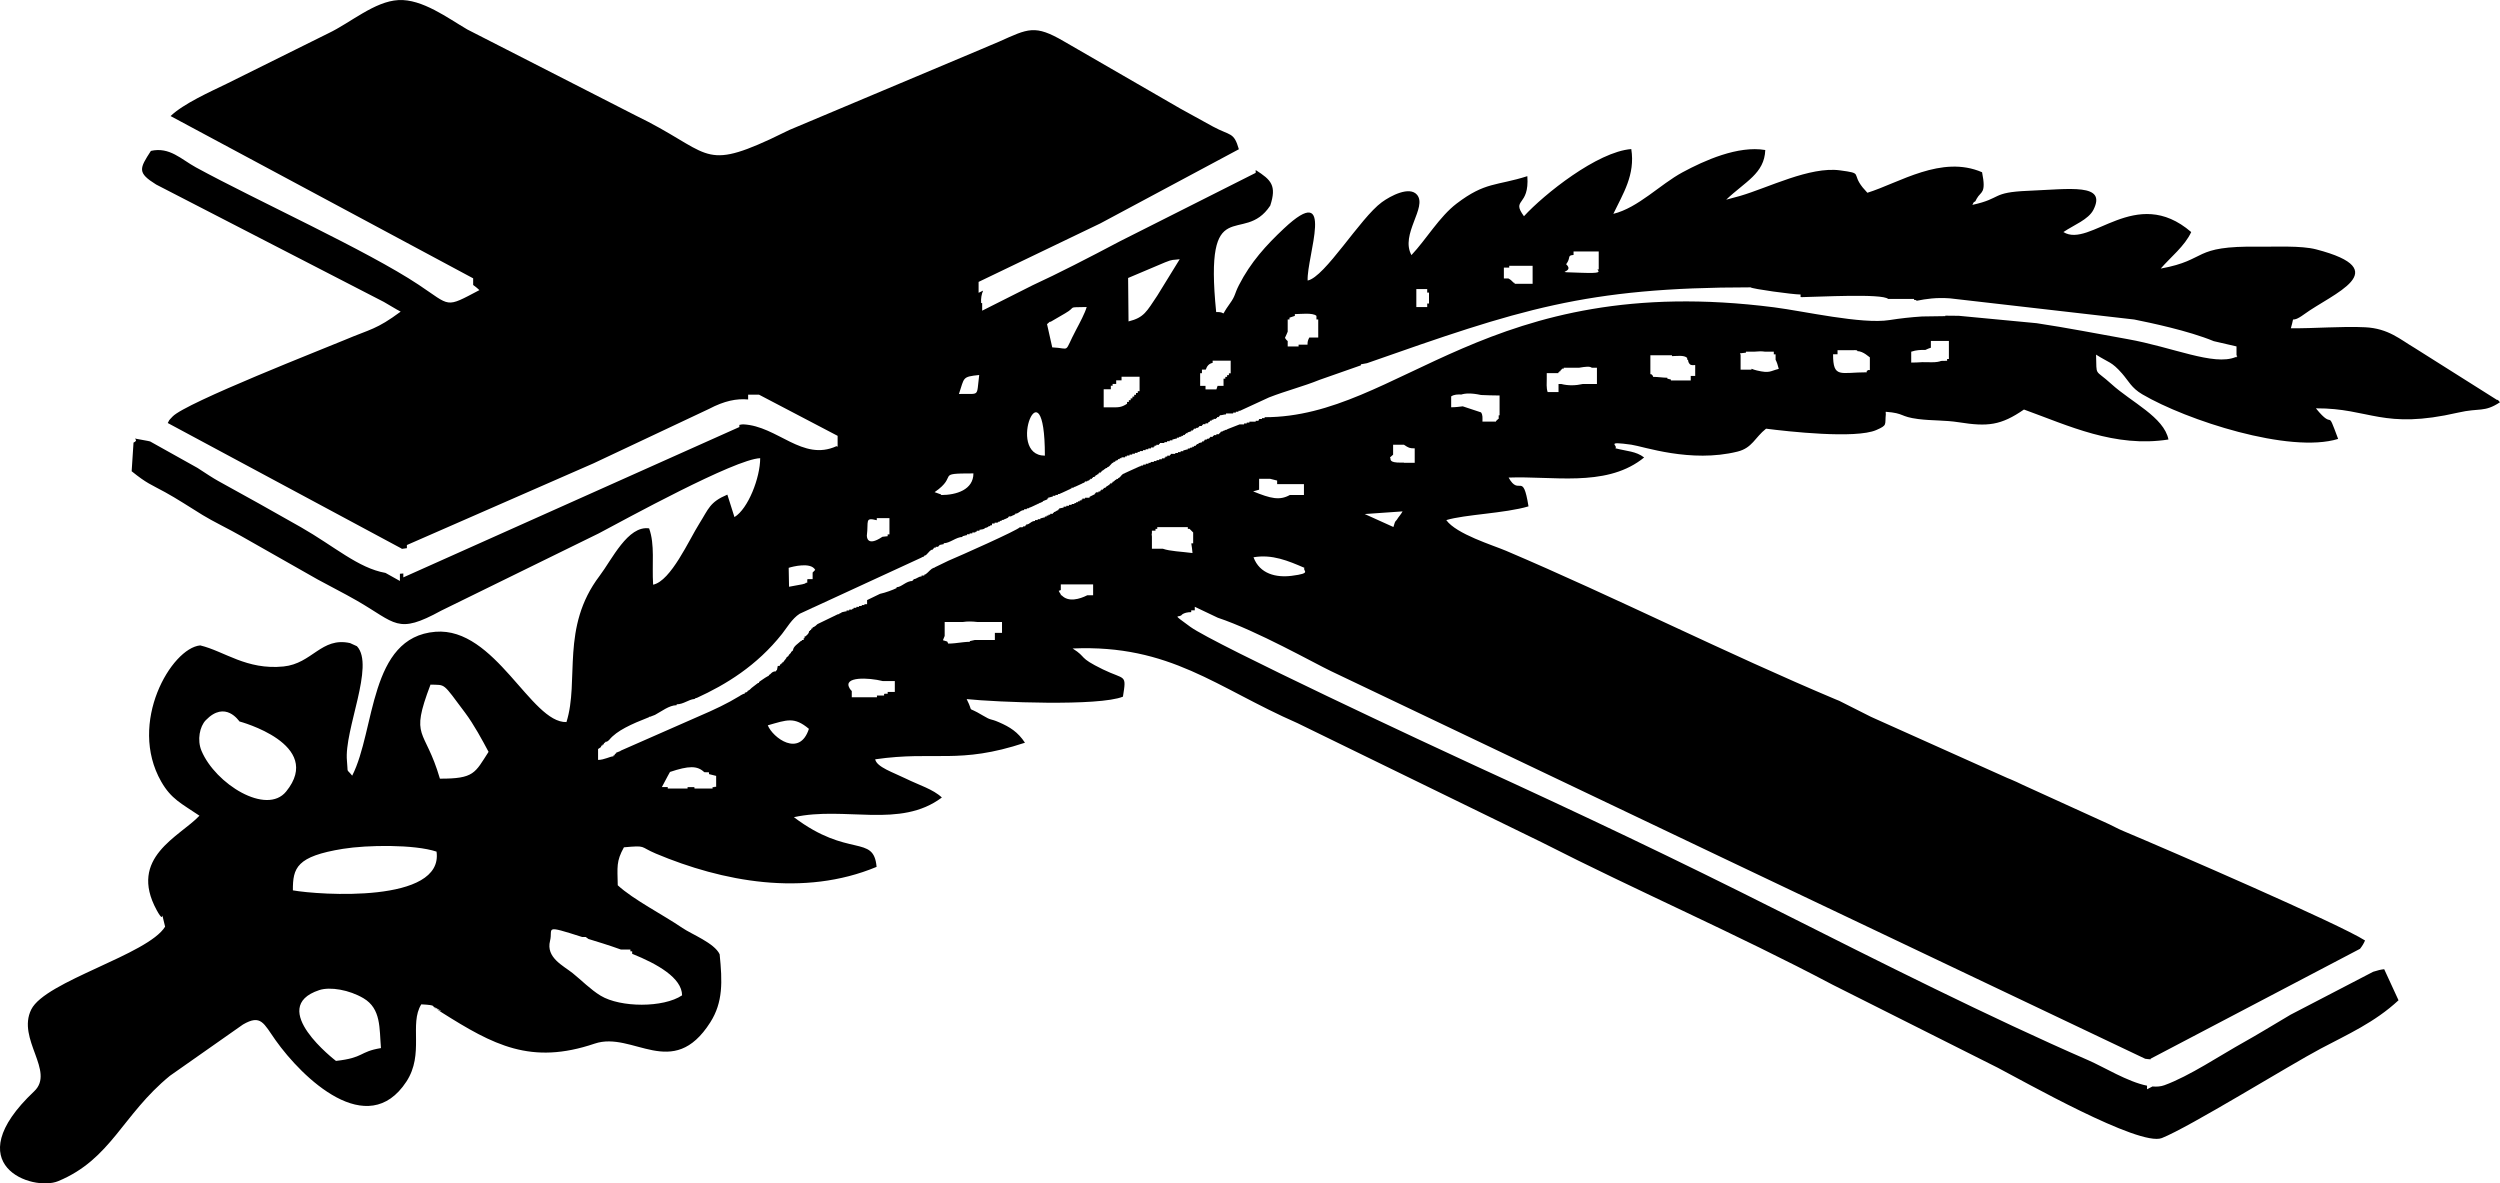 <?xml version="1.0" encoding="UTF-8"?>
<!DOCTYPE svg PUBLIC "-//W3C//DTD SVG 1.1//EN" "http://www.w3.org/Graphics/SVG/1.1/DTD/svg11.dtd">
<!-- Creator: CorelDRAW 2018 (64-Bit) -->
<svg xmlns="http://www.w3.org/2000/svg" xml:space="preserve" width="118.841mm" height="56.254mm" version="1.1" style="shape-rendering:geometricPrecision; text-rendering:geometricPrecision; image-rendering:optimizeQuality; fill-rule:evenodd; clip-rule:evenodd"
viewBox="0 0 6512.69 3082.79"
 xmlns:xlink="http://www.w3.org/1999/xlink">
 <defs>
  <style type="text/css">
   <![CDATA[
    .fil0 {fill:black}
   ]]>
  </style>
 </defs>
 <g id="Layer_x0020_1">
  <path class="fil0" d="M992.44 2730.32c-4.41,-51.53 0.82,-102.47 -45.61,-129.88 -36.96,-21.81 -86.74,-30.52 -115.13,-21.16 -138.4,45.67 43.52,184.45 43.54,184.46 74.39,-8.38 59.3,-23.83 117.19,-33.42zm572.57 -783.72l-6.99 4.66 0 28.35c16.08,0 31.53,-9.33 39.98,-9.33l0 -2.34 2.33 0 2.32 -4.66 2.33 0 0 -2.32 11.63 -4.66 0 -0.61 202.74 -89.15c42.07,-17.99 75.8,-34.06 105.88,-52.47l0.88 0 0 -0.54 4.16 -2.59c3.38,-1.33 5.73,-3.85 9.79,-3.85l0 -2.34 6.98 -2.32 0 -2.34c4.6,-1.53 8.02,-4.81 11.11,-8.19 4.52,-3.36 9,-6.82 13.46,-10.4l1.02 -0.06 0 -0.76 1.91 -1.56 2.75 0 0 -2.26 2.42 -2.03c6.17,-4.61 20.99,-14.36 23.18,-14.36l0 -2.34c5.26,0 6.12,-9.33 18.62,-9.33l0 -2.32 2.32 0 2.32 -11.66 4.65 0 2.32 -4.66 2.34 0 0 -2.32 2.32 0 0 -2.34 2.32 0c2.25,-4.54 9.31,-10.42 9.31,-13.99l2.32 0 0 -2.32 2.32 0c0,-5.37 6.99,-5.88 6.99,-11.66l2.32 0 0 -2.32 2.33 0c0,-11.35 14.22,-18.88 20.95,-25.65l2.32 0 0 -2.32 4.66 0 0 -4.66 2.32 0 0 -4.66 2.32 0c4.79,-4.82 9.31,-7.06 9.31,-13.99l2.33 0 0 -2.34 2.32 0 2.32 -4.66 2.32 0 0 -2.33c5.47,-1.82 9.16,-5.14 12.81,-8.8l44.44 -21.51 0.92 0 0 -0.45 7.37 -3.56c1.32,-0.37 2.7,-0.65 4.27,-0.65l0 -1.42 1.87 -0.9 2.79 0 0 -1.35 2.35 -1.15c4.02,-0.51 6.8,-2.16 11.61,-2.16l0 -2.34 6.97 0 0 -2.32 6.99 0 2.33 -2.34 2.32 0 0 -2.32 6.99 0 0 -2.34 6.99 0 0 -2.32 6.97 0 0 -2.34 6.99 0 0 -2.32 6.98 0 0 -10.71 33.64 -16.29c14.22,-3 33.85,-10.33 43.16,-14.97l0 -2.33c12.94,0 24.62,-16.31 41.88,-16.31l0 -2.34 2.32 0 0 -2.32c8.26,0 11.79,-7 20.95,-7l0 -2.33 6.99 0 0 -2.33c5.43,0 12.28,-10.08 19.7,-15.42l6.24 -3.02c0.65,-0.14 1.32,-0.21 1.98,-0.21l0 -0.75 34.99 -16.93c29.38,-12.33 180.18,-79.34 186.08,-87.22l6.99 0 2.32 -2.34 4.65 0 0 -2.32 2.34 0 0 -2.34c9.74,0 12.4,-9.32 23.27,-9.32l0 -2.32 6.98 0 0 -2.34 6.99 0 0 -2.32c4.11,0 7.09,-2.34 11.63,-2.34l0 -2.32 4.65 0 0 -2.34 4.66 0 0 -2.32 4.65 0 0 -2.34 6.97 0 0 -2.32 2.34 0 0 -2.34c5.47,0 6.93,-4.66 11.63,-4.66l0 -2.32 2.32 0 0 -2.33 11.63 -2.33 0 -2.33 6.98 0 0 -2.32 6.99 0 0 -2.34 6.99 0 0 -2.32 6.97 0 0 -2.34 4.66 0 0 -2.32 4.65 0 0 -2.34 4.65 0 0 -2.32 4.66 0 0 -2.34 2.32 0 0 -2.32 6.97 0 0 -2.34 11.63 0 0 -2.32 13.97 -7 0 -2.32 2.33 0 0 -2.34 6.97 0 0 -2.32 4.66 0 0 -2.34 2.32 0 0 -2.32 4.65 0 0 -2.34 2.32 0 0 -2.32 4.66 0 0 -2.34 2.32 0 0 -2.32 2.33 0 2.32 -2.34 2.33 0 0 -2.32 2.33 0 0 -2.33 4.65 0 0 -2.33 2.32 0 0 -2.33 2.34 0 4.65 -4.66 2.32 0 0 -2.32 4.66 0 0 -2.34c5.02,0 7.86,-7.6 12.56,-10.52l1.83 -0.85c0.61,-0.19 1.22,-0.28 1.9,-0.28l0 -0.61 3.75 -1.73 0.89 0 0 -0.41 9.88 -4.53 14.79 -6.71 0.94 0 0 -0.42 4.22 -1.91 0.44 0 0 -0.2 4.73 -2.13 2.24 0 0 -1.01 2.98 -1.33 4.01 0 0 -1.8 1.16 -0.52 5.83 0 0 -2.34 6.97 0 0 -2.32 4.66 0 2.32 -2.34 6.98 0 0 -2.32 6.99 0 0 -2.34 6.97 0 0 -2.32 6.99 0 0 -2.34 6.99 0 0 -2.32 2.32 0 0 -2.33 4.65 0 0 -2.33 6.99 0 0 -2.33 2.32 0 0 -2.32 11.63 0 0 -2.34 6.99 0 0 -2.32 6.97 0 0 -2.34 6.99 0 0 -2.32c4.11,0 7.09,-2.34 11.64,-2.34l0 -2.32 4.65 0 2.32 -2.34 4.66 0 0 -2.32 4.65 0 0 -2.34 4.65 0 0 -2.32 2.33 0 0 -2.34 4.65 0 0 -2.32 9.31 -2.33 0 -2.33 4.65 0 0 -2.33 2.32 0 0 -2.32 4.66 0 2.32 -2.34 4.65 0 0 -2.32 2.34 0 0 -2.34 6.98 0 0 -2.32 2.32 0 0 -2.34 6.99 0 0 -2.32 6.97 0 0 -2.34 2.34 0 1.9 -3.8 2.16 -0.87 2.92 0 0 -1.16 2.9 -1.16 1.76 0 0 -0.71 4.1 -1.63 2.88 0 0 -1.15c10.89,-4.32 21.82,-8.61 32.74,-12.84l11.48 0 0 -2.32 6.97 0 0 -2.34 6.99 0 0 -2.32 16.29 0 0 -2.34 6.99 0 2.32 -4.66 6.99 0 0 -2.32 6.97 0 0 -2.34c351.8,0 579.06,-382.03 1327.43,-286.26 76.95,9.85 228.41,44.61 300.35,33.19 28.38,-4.5 56.68,-7.55 84.9,-9.37 17.76,-0.17 37.87,-0.48 60.57,-0.9l0 -1.19c11.77,-0.07 23.5,0.07 35.24,0.35l202.68 19.24c79.41,11.92 158.2,27.48 236.39,41.39 118.4,21.04 224.73,70.45 281.94,46.95l2.38 0.51 0 -1.53 2.08 -0.99c-0.62,-0.96 -1.33,-1.92 -2.08,-2.88l0 -22.95 -59.23 -13.69c-66.67,-27.47 -165.76,-48 -207.27,-56.41l-480.26 -55.15c-35.93,-2.51 -61.5,1.39 -86.27,6.29 -1.86,-1.8 -3.06,-2.38 -7.06,-2.38l0 -2.34 -67.49 0c-14.65,-14.65 -183.04,-5.2 -224.98,-4.69l-3.07 -0.41 0 -6.45c-20.36,0 -126.22,-14.56 -130.31,-18.65 -431.76,0 -601.61,57.93 -999.24,197.6l-15.79 2.9 0 2.64 -107.76 37.83c-41.82,17.02 -87.05,28.39 -131.7,45.79l-75.65 34.88 -3.71 0 0 1.71 -1.34 0.61 -5.65 0 0 2.33 -6.98 0 0 2.33 -18.62 0 0 2.33c-6,0 -9.81,2.32 -16.29,2.32l0 2.34 -2.32 0 0 2.32 -4.66 0 0 2.34 -2.32 0 0 2.32 -6.97 0 0 2.34 -4.66 0 0 2.32 -4.65 0 0 2.34 -4.66 2.32 0 2.34 -6.98 0 0 2.32 -6.99 0 0 2.33 -2.32 0 0 2.33 -6.97 0 0 2.33 -2.34 0 0 2.32 -4.65 0 -2.32 2.34 -4.66 0 0 2.32 -2.32 0 0 2.34 -4.65 0 0 2.32c-3.73,0 -4.94,2.34 -9.31,2.34l0 2.32 -4.65 0 0 2.34 -2.34 0 0 2.32 -4.65 0 0 2.34 -4.65 0 0 2.32 -4.66 0 -2.32 2.33 -4.65 0 0 2.33c-4.55,0 -7.52,2.33 -11.63,2.33l0 2.32 -6.99 0 0 2.34 -6.97 0 0 2.32 -6.99 0 0 2.34 -11.64 0 0 2.32 -2.32 0 0 2.34 -6.99 0 0 2.32 -4.65 0 0 2.34 -2.32 0 0 2.32 -6.99 0 0 2.34 -6.99 0 0 2.32 -6.98 0 0 2.34 -6.99 0 0 2.32 -6.97 0 -2.32 2.33 -4.66 0 0 2.33 -6.98 0 0 2.33 -6.99 0 0 2.32 -6.99 0 0 2.34 -6.97 0 0 2.32 -4.66 0 0 2.34 -9.29 0 0 2.32 -4.66 0 0 2.34 -4.65 0 0 2.32 -6.99 2.34 0 2.32 -4.65 0 0 2.34c-6.19,0 -9.04,11.65 -16.28,11.65l0 2.34 -4.66 0 0 2.32c-4.44,0 -4.64,4.66 -9.31,4.66l0 2.34 -2.33 0 0 2.32 -4.65 0 0 2.34 -2.32 0 0 2.32 -2.34 0 -2.32 2.34 -2.32 0 0 2.32 -2.32 0 0 2.34 -4.66 0 0 2.32 -2.32 0 0 2.33 -4.65 0 0 2.33 -2.33 0 0 1.36 -2.11 0.98 -2.55 0 0 1.18 -2.5 1.15 -4.48 0 0 2.07 -0.59 0.27 -1.73 0 0 0.79 -3.32 1.53 -1.35 0 -0.39 0.81 -18.48 8.52 -2.07 0 0 0.95 -3.01 1.39 -3.97 0 0 1.82 -1.07 0.5 -1.25 0 0 0.58 -3.83 1.76 -0.84 0 0 0.38 -4.19 1.95 -0.45 0 0 0.21 -4.62 2.12 -0.03 0 0 0.02 -10.09 4.65 -1.55 0 0 0.71 -3.5 1.61 -3.49 0 0 1.62 -1.57 0.72 -5.41 0 0 2.32 -6.97 0 0 2.34c-4.89,0 -6.82,2.32 -11.63,2.32l0 2.34 -2.32 0 0 2.32 -11.64 4.66 0 1.19 -7.52 3.47 -1.79 0 0 0.82 -3.29 1.52 -1.36 0 0 0.62 -3.67 1.7 -0.99 0 0 0.45 -4.08 1.89 -0.56 0 0 0.26 -8.77 4.06c-0.91,0.21 -1.86,0.35 -2.87,0.35l0 0.96 -2.96 1.36 -4.03 0 0 1.86 -1.03 0.48 -5.94 0 0 2.32c-10.67,0 -13,9.33 -23.27,9.33l0 1.81 -1.13 0.53 -1.21 0 0 0.55 -3.84 1.77 -0.81 0 -0.68 0.68 -3.58 1.66 -5.05 0 -2.66 3.56 -7.44 3.43 -1.53 0 0 0.71 -3.55 1.63 -3.43 0 0 1.57 -1.62 0.75 -3.05 0 0 1.4 -2.03 0.94 -2.63 0 0 1.21 -2.42 1.12 -6.89 0 0 2.34 -6.97 0 0 4.06 -1.32 0.61 -3.34 0 0 1.55 -1.7 0.78 -2.95 0 0 1.36 -4.62 2.13 -4.69 1.18 0 0.99 -4.58 2.11 -9.38 1.56 0 2.33 -6.99 0 0 2.33 -2.32 0 -2.32 2.33 -6.99 0 0 2.33 -6.97 0 0 2.33 -6.99 0 0 2.32c-4.11,0 -7.09,2.34 -11.63,2.34l0 2.32c-16.31,0 -32.95,16.33 -48.87,16.33l0 2.32 -11.63 2.33 0 2.33 -2.32 0 0 2.33 -6.99 0 0 2.32 -4.65 0 0 2.34 -2.32 0 0 2.32c-9.68,0 -15.05,16.33 -23.27,16.33l0 1.66 -1.86 0.87c-2,0.39 -4,1.4 -5.95,2.73l-145.33 67 -0.45 0.02 0 0.2 -136.12 62.76 -1.18 0 0 0.54 -33.22 15.32c-19.7,12.43 -33.96,37.34 -45.79,52.31 -66.09,83.51 -146.86,132.49 -222.42,167.01 -1.1,0.19 -2.24,0.28 -3.43,0.28l0 1.26 -2.66 1.19c-15.38,1.36 -28.29,13.87 -46.2,13.87l0 2.33c-19.49,0 -39.98,16.55 -56.43,25.2l-12.43 4.81c-1.12,0.2 -2.22,0.31 -3.28,0.31l0 0.96c-46.44,18.18 -83.53,34.93 -103.07,58.47 -2.76,2.65 -5.17,5.85 -10.95,5.85l0 2.32 -2.32 0 -2.32 4.66 -2.34 0 0 2.33 -2.32 0 -2.32 4.66zm534.55 -428.52l3.43 0 0 -7.78 0.82 -1.55 13.14 0 0 -17.22c1.98,-2.13 4.2,-4.42 6.73,-6.92 -10.93,-21.12 -59.61,-8.51 -69.1,-5.36l0.95 49.28c35.93,-6.85 41.6,-6.72 44.04,-10.46zm199.17 -119.72l13.71 -1.52 0 -4.66 4.65 0 0 -42.33 -33 0 0 5.34c-32,-7.9 -21.06,2.12 -25.9,40.21 0.2,0.1 -1.55,31.42 40.55,2.96zm135.97 -116.27c6.93,2.39 12.43,4.42 16.94,6.04l0 1.47c40.08,0 84.19,-13.91 84.19,-56.33 -102.29,0 -36.74,4.66 -101.13,48.81zm287.3 -95.08c0,-254.33 -104.57,0 0,0zm171.78 -125.9c17.84,0 26.5,1.23 42.32,-9.33l0 -4.66 4.65 0 0 -4.66 4.65 0 0 -4.66 4.66 0 0 -4.66 4.65 0 0 -4.66 4.65 0 0 -4.66 4.66 0 0 -4.66 4.65 0 0 -37.67 -46.95 0 0 9.33 -13.96 0 0 9.33 -9.31 0 0 4.66 -4.66 0 0 9.33 -18.61 0 0 47 18.61 0zm237.37 -88.97l-4.65 0 0 33.01 13.96 0 0 9.32 28.35 0 3.1 -9.32 15.5 0 0 -18.65 4.66 0 0 -4.66 4.65 0 0 -4.66 4.66 0 0 -4.66 4.65 0 0 -33.01 -46.97 0 0 5.77c-9.51,1.94 -14.73,8.01 -17.94,17.55l-9.98 0 0 9.32zm223.41 -111.91l0 3.75c-1.64,3.92 -3.69,9.1 -7.12,16.1 0.33,0.12 2.36,4.9 7.12,8.41l0 14.07 28.34 0 0 -4.66 23.27 0c0,-8.12 0.85,-11.03 4.65,-18.65l23.27 0 0 -47 -4.65 0 0 -9.32c-9.03,-9.03 -42.52,-4.66 -56.28,-4.66l0 4.66 -13.96 4.66 0 4.66 -4.65 0 0 27.98zm363.45 -107.25l-28.35 0 0 47 28.35 0 0 -9.33 4.65 0 0 -28.35 -4.65 0 0 -9.32zm213.67 -55.96l-13.97 0 0 28.35 11.69 0c11.78,6.17 11.43,11.8 16.24,11.55l0 2.43 46.95 0 0 -47 -60.92 0 0 4.66zm209.86 -41.96l-42.31 0 0 9.12c-17.81,1.23 -5.85,6.46 -19.26,24.15 26.46,24.21 -47.24,19.26 40.83,22.29 49.88,1.72 45.85,-1.89 40.58,-8.58l3.43 0 0 -46.99 -23.27 0zm874.41 256.44c-13.14,-0.02 -23.5,0.14 -37.08,4.67l0 28.34c9.67,0 19.38,-0.45 29.08,-1.09 6.14,0.12 14.09,0.19 24.35,0.26 11.88,0.07 19.58,-1.4 24.59,-3.49 5.15,-0.2 10.31,-0.34 15.48,-0.34l0 -4.66 4.65 0 0 -47 -46.95 0 0 17.63c-4.2,1.26 -8.89,3.1 -14.12,5.67zm-2689.55 862.64l-27.07 0c-36.49,-9.14 -104.21,-12.29 -86.18,18.78 1.63,2.81 3.57,5.2 5.78,7.26l0 16.3 65.58 0 0 -4.66 18.63 0 0 -3.41c0.41,-0.34 0.76,-0.75 1.07,-1.24l8.24 0 0 -4.66 18.61 0 0 -28.35 -4.65 0zm283.9 -153.87l-64.64 0c-13.44,-1.52 -25.77,-1.78 -36.82,0l-47.89 0 0 36.41c-1.66,3.44 -3.17,7.16 -4.56,11.18 3.83,1.36 7.54,2.47 11.21,3.38l2.66 5.35c11.46,0 22.61,-1.56 33.35,-2.88l0.72 -0.07 0.16 -0.03c1.97,-0.18 3.97,-0.42 6,-0.69 5.44,-0.58 10.8,-0.99 16.05,-0.99l0 -1.82c4.05,-0.83 8.26,-1.78 12.65,-2.84l52.51 0 0 -18.65 18.61 0 0 -28.34zm237.37 -97.92l-84.19 0 0 14.8c-1.9,0.64 -3.73,1.3 -5.44,2.02 1.61,3.49 3.42,6.48 5.44,9.06l0 2.47 2.12 0c17.56,18.81 47.07,10.02 66.83,0l15.25 0 0 -28.34zm251.33 -144.55l-4.65 0 0 -4.66 -79.56 0 0 4.66 -4.65 0 0 4.66 -9.31 0 0 7.82 -0.74 0.06c0.09,2.75 0.36,5.31 0.74,7.72l0 31.39 28.31 0c19.68,6.81 47.52,7.29 77.41,11.26 -0.81,-9.17 -1.74,-16.95 -2.9,-23.53l0 -1.72 4.66 0 0 -28.35 -9.31 -9.32zm209.44 -130.57l-28.35 0 0 28.35 0.21 0.05c-6.69,1.8 -12.14,3.42 -15.79,4.45 46.18,18.84 68.96,24.18 95.51,9.49l36.85 0 0 -28.35 -69.82 0 0 -9.33 -18.62 -4.66zm349.06 -88.59l-28.34 0 0 25.85c-2.37,2.14 -5.06,4.52 -8.15,7.16 4.08,3.47 -6.92,14.29 30.87,13.49l5.21 -0.15 0 0.65 28.35 0 0 -37.67c-13.37,0 -15.66,-1.13 -27.94,-9.33zm149.55 -130.89c-9.44,-0.32 -18.68,-0.41 -26.63,4.89l0 28.34c10.67,0 20.38,-1.25 30.16,-2.47l47.64 15.76c4.82,7.1 3.66,14.02 3.66,24.01l35.32 0 0 -2.34 2.33 0 0 -2.32 2.32 0 0 -2.34 2.33 0 0 -9.32 2.32 0 0 -51.66c-16.13,0 -32.22,-0.67 -48.37,-1.29l-0.41 -0.09c-24.29,-5.27 -40.22,-4.5 -50.67,-1.18zm222.37 -41.74c0,11.73 -1.39,24.16 2.32,35.33l28.35 0 0 -20.97 7.26 0c18.4,4.72 37.48,4.14 55.88,0l36.92 0 0 -42.33 -13.26 0c-5.39,-4.06 -14.46,-3.22 -33.62,0l-39.64 0 0 2.32 -4.65 0 0 2.34 -2.32 0 -2.32 4.66 -2.34 0 0 2.33 -2.32 0 0 2.33 -30.25 0 0 13.99zm372.75 -37.3c-3.06,-3.07 -4.65,-7.23 -4.65,-11.66l-2.32 0 0 -4.66c-8.05,-8.05 -27.76,-4.66 -39.56,-4.66l0 -2.32 -56.28 0 0 49.32 2.32 0c2.36,2.35 4.66,3.6 4.66,7 12.23,0 26.77,2.32 37.23,2.32l0 2.34 9.31 2.32 0 2.34 51.62 0 0 -11.66 11.64 0 0 -28.35c-4.98,0 -10.39,1.25 -13.97,-2.32zm132.23 -24.53l0 38.89 28.34 0 0 -2.34 0.31 0c3.94,1.64 8.53,3.12 13.96,4.41 33.85,8.05 33.94,1.42 56.8,-4.14 -2.32,-9.8 -5.03,-17.63 -8.25,-23.85l0 -14.09 -4.65 0 0 -6.99 -23.49 0c-7.54,-1.22 -16.24,-0.95 -26.39,0l-22.69 0 0 2.62 -15.69 1.86c0.64,1.21 1.21,2.41 1.73,3.63zm291.35 -11.8l-38.82 0 0 10.49 -11.63 0c0,63.55 18.62,47 87.69,47l0 -3.73 2.61 0.04 -0.79 -2.14 6.34 0 0 -33.01c-1.02,0 -17.14,-16.33 -32.59,-16.33l0 -1.16c-2.25,-2.25 -10.12,-1.16 -12.8,-1.16zm1322.23 1559.38l-545.46 286.25 0 1.63c-4.69,-0.23 -9.38,-0.75 -14.14,-1.5l-895.82 -426.02c-13.62,-6.59 -27.31,-13.11 -41.13,-19.56l-164.72 -78.33 -1019.12 -485.78c-44.02,-20.96 -192.84,-105.09 -295.22,-139.28l-59.87 -28.47 0 9.3 -9.29 0 0 4.65c-10.05,0.07 -18.14,1.96 -23.74,6.06 -6.82,11.25 -32.43,-6.85 21.54,32.3 62.32,45.19 637.62,313.9 742.5,361.96 283.66,129.97 518.84,241.66 795.12,380.83 253.5,127.68 547.38,275.59 801.29,386.08 40.66,17.68 102.75,56.34 153.29,66.39l0 9.39 14.14 -7.35c11.28,0.98 21.76,0.13 30.98,-3.23 65.29,-23.68 144.85,-77.5 209.93,-113.68 29.43,-16.35 72.29,-42.44 118.86,-70.05l215.19 -111.84c11.08,-3.67 20.8,-6 28.74,-6.65l37.29 80.9c-61.99,57.68 -133.6,89.33 -202.27,125.72 -83,43.98 -342.08,204.53 -414.28,233.23 -58.39,23.2 -362.67,-149.65 -427.45,-183.2l-430.33 -216.29c-252.64,-133.54 -508.63,-243.94 -758.23,-371.25l-635.75 -310.17c-211.53,-92.46 -330.79,-205.39 -585.84,-194.51 38.75,24.29 12.45,22.05 78.79,54.42 58.44,28.5 62.06,10.88 52.35,71.13 -62.52,25.47 -328.4,14.47 -407.13,6.32 21.34,42.02 -5.32,14.13 42.33,42.84 23.36,14.08 17.68,6.96 41.76,17.43 28.62,12.43 49.31,25.34 67.81,53.38 -173.51,57.55 -233.06,20.48 -390.16,43.21 3.77,20.28 47.33,34.27 79.71,50.23 34.19,16.87 71.32,27.68 93.97,49.27 -108.82,81.76 -251.24,21.95 -385.48,51.26 142.6,107.7 207.86,43.63 215.45,129.46 -189.69,79.08 -402.44,38 -574.91,-34.54 -43.71,-18.38 -23.27,-21.79 -83.32,-16.41 -20.42,36.95 -16.9,50.68 -16.07,98.88 40.49,37.41 118.46,76.97 168.53,111.27 23.94,16.39 83.27,39.19 96.93,68.49 7.14,71.35 9.05,124.72 -24.34,177.26 -97.97,154.15 -201.64,21.75 -301.24,55.49 -166.13,56.28 -263.61,3.9 -399.26,-81.75 -60.22,-38.03 33.62,14.85 -15.02,-9.35 -11.67,-5.8 6.7,-9.07 -37.4,-11.18 -32.02,51.25 8.5,129.03 -38.84,201.3 -101.26,154.54 -271.13,-9.58 -340.9,-108.07 -30.91,-43.61 -37.69,-68.23 -84.88,-40.65l-190.23 133.56c-124.14,101.55 -152.77,217.04 -290.99,274.41 -66.73,27.7 -265.95,-42.03 -62.63,-234.01 55.2,-52.13 -45.84,-136.25 -7.56,-213.22 36.82,-74.02 303.84,-142.7 348.67,-215.69 -15.74,-63.22 3.41,3.33 -21.87,-42.93 -75.08,-137.45 59.77,-191.45 111.37,-246.14 -46.94,-31.79 -73.59,-43.24 -99.65,-88.88 -87.63,-153.4 26.81,-347.86 101.62,-354.78 63.19,15.22 120.5,64.58 216.92,54.93 75.05,-7.5 98.62,-77.54 173.42,-60.96l17.94 8.2c47.18,50.07 -33.94,218.68 -26.02,298.64 3.49,35.32 -2.88,18.03 13.65,38.56 60.69,-118.72 43.42,-360.95 216.89,-374.87 155.7,-12.5 249.1,238.16 341.29,235.23 34.2,-108.7 -15.66,-246.55 86.33,-380.91 32.08,-42.25 73.66,-131.78 129,-123.67 15.4,42.94 7.03,92.24 10.42,146.69 46.35,-9.61 93.6,-116.83 120.44,-159.28 24.04,-37.99 26.56,-55.81 72.94,-75.34l18.5 58.52c35.74,-21.6 67.05,-102.84 67.04,-153.46 -65.49,2.14 -353.6,160.46 -420.6,195.94l-410.65 201.37c-114.86,62.87 -116.8,32.75 -220.09,-26.56 -35.08,-20.14 -69.76,-37.28 -101.34,-54.72l-199.03 -112.97c-30.63,-17.6 -74.97,-38.92 -100.92,-54.99 -32.5,-20.14 -68.19,-43.34 -97.37,-59.33 -37.87,-20.75 -47.53,-22.55 -87.38,-54.72l4.85 -74.63c21.79,-9.89 -23.86,-15.15 37.34,-4.35 1.85,0.32 3.81,0.78 5.86,1.33l123.41 68.94c21.69,14.2 41,26.92 53.94,34.03 71.79,39.48 142.78,78.96 215.56,120.48 87.3,49.82 149.43,106.59 220.29,119.05l37.56 20.98 0 -18.75c2.94,-0.18 5.9,-0.43 8.89,-0.76l0 10.18 875.42 -391.68 0 -5.56c4.45,-1.01 7.99,-1.52 10.35,-1.4 89.16,4.38 154.04,97.41 242.61,56.86l3.01 1.39 0 -2.81 0.24 -0.12 -0.24 -0.35 0 -25.07 -204.78 -107.25 -28.34 0 0 12.5c-29.93,-2.78 -61.81,3.51 -101.69,24.49l-301.02 141.84 -486.24 212.85 0 8.18c-4.65,0.85 -9.17,1.49 -13.55,1.9l0 -0.75 -609.45 -327.19c5.6,-9.47 -0.13,-3.4 12.64,-16.9 34.31,-36.22 399.99,-178.96 448.12,-199.39 67.87,-28.78 82.54,-26.89 146.04,-73.87 -12.13,-6.18 -32.05,-18.68 -43.79,-25.26l-593.22 -305.84c-49.69,-30.92 -43.58,-41.32 -13.65,-87.64 48.9,-11.03 78.94,22.04 117.31,42.96 159.05,86.75 446.2,216.72 580.19,305.79 84.99,56.51 67.96,61.48 158.28,13.93 -3.87,-3.84 -9.37,-8.35 -16.29,-13.38l0 -17.32 -788.27 -422.72c34.37,-32.68 103.36,-63.3 146.69,-84.41l264.44 -131.23c57.77,-27.5 120.11,-83.06 182.43,-86.5 61.92,-3.43 129.07,47.22 179.6,76.63l437.02 223.33c194.4,94.07 171.7,145.64 351.53,62.63 15.3,-7.06 38.85,-19.02 50.47,-24.34l496.28 -208.82c15.82,-7.18 31.24,-12.83 49.88,-21.15 76.05,-33.97 92.86,-45.24 169.12,-0.64l302.76 174.91c29.69,16.12 53.22,29.58 85.15,46.89 46.01,24.96 54.38,13.39 67.63,59.14l-360.77 193.12 -317.25 152.47 0 28.35 11.77 -5.66c-4.13,9.31 -6.07,19.98 -5.15,32.38 0.82,0.07 1.77,0.07 2.69,0.07l0 19.83 131.52 -66.27c65.49,-30.13 146.31,-71.64 227.41,-114.58l353.58 -178.17 0 -7.38c40.73,25.81 55,40.55 37.95,92.66 -70.54,106.89 -172.88,-41.04 -140.85,277.41 31.8,-1.57 6.58,18.04 35.29,-21.7 15.59,-21.57 11.91,-24.85 23.9,-48.37 30.67,-60.21 71.5,-104.65 117.11,-147.48 136.74,-128.43 59.11,73.83 61.96,135.35 45.11,-8.98 136.77,-162.75 193.27,-204.05 23.06,-16.85 71.91,-42.45 91.57,-19.49 27.7,32.34 -44.33,103.09 -14.42,157.25 38.59,-40.92 72.79,-100.07 117.87,-134.37 74.93,-57 102.95,-45.43 184.04,-71.26 5.78,80.72 -42.93,57.53 -8.81,104.39 52.07,-56.93 191.16,-168.12 279.57,-174.99 10.68,67.21 -21.72,116.5 -46.73,168.77 64.74,-15.86 121.53,-76.51 180.34,-108.27 56.49,-30.52 144.56,-70.18 215.47,-58.01 -2.17,61.38 -52.36,82.25 -101.83,129.41l36.05 -9.75c74.12,-21.65 181.77,-77.27 260.44,-66.67 61.44,8.28 28.9,6.72 59.09,44.6l12.25 13.78c82.84,-25.76 193.27,-99.2 298.78,-53.44 11.34,56.88 -3.06,48.88 -14.03,68.91 -1.08,1.98 -4.71,9.94 -5.55,8.06 -0.85,-1.87 -4.48,5 -5.72,8.04 78.37,-17.04 47.55,-32.68 145.72,-36.71 109.53,-4.49 204.93,-20.12 169.65,49.48 -12.96,25.55 -51.06,39.6 -78.23,58.01 69.84,43.47 187.99,-124.76 332.98,0 -16.85,36.67 -54.3,65.88 -79.39,95.13 125.52,-22.84 78.08,-59.59 255.57,-57.06 43.42,0.61 109.78,-3.24 149.19,7.01 209.19,54.41 42.77,115.08 -31.04,169.01 -40.99,29.96 -22.39,-5.83 -34.76,36.54 63.07,0.64 131.41,-5.57 193.43,-2.61 61.07,2.9 92.34,32.49 128.82,53.74l215.03 135.69c1.22,-2.3 5.23,3.7 7.51,5.94 -41.6,27.2 -52.48,13.93 -108.85,26.91 -197.54,45.47 -229.14,-11.69 -370.7,-11.12 50.2,62.05 25.61,-7.61 57.94,79.71 -126.31,39 -395.3,-48.66 -510.18,-116.2 -28.45,-16.73 -35.41,-34.54 -52.8,-54.36 -27.58,-31.39 -33.83,-27.41 -67.65,-49.02 2.01,59.26 -5.02,35.6 40.09,76.67 51.89,47.24 136.8,86.09 148.52,144.42 -139.68,21.94 -260.34,-36.03 -376.43,-78.08 -60.11,41.43 -94.33,45.09 -169.31,33.26 -37.22,-5.88 -70.35,-3.87 -106.07,-8.44 -49.02,-6.3 -34.84,-15.17 -84.55,-18.94 -0.72,1.87 0.17,5.12 0.08,6.01 -2.92,28.56 4.9,28.49 -24.81,41.53 -53.53,23.48 -230.47,3.8 -287.2,-3.52 -29.24,23.09 -35.7,50.12 -74.42,59.71 -122.19,30.32 -245.99,-13.78 -276.57,-18.01 -70.1,-9.72 -33.35,2.07 -41.59,9.31 29.82,7.91 53.61,7.5 74.93,23.96 -2.54,2.21 -6.05,4.85 -7.94,6.24 -96.43,71.08 -231.02,41.68 -345.11,46.16 28.16,50.81 36.87,-18.75 51.83,75 -61.26,18.27 -165.71,21.03 -214.19,35.79 26.27,36.48 121.53,65.41 155.74,79.97 285.33,121.43 573.2,266.97 859.31,387.32 2.68,1.13 5.91,2.31 8.59,3.47l82.12 41.41c2.67,1.26 5.81,2.65 8.52,3.89l347.45 155.83c2.51,1.05 5.77,2.27 8.26,3.33 22.76,9.71 9.01,4.04 32.07,14.67l224.91 102.44c17.42,8.17 19.65,10.47 38.03,18.2 122,51.28 562.55,242.17 628.4,284.57 -3.18,7.77 -7.66,15.01 -13.13,21.82zm-4622.11 -30.83l-9.37 0c-102.85,-32.83 -75.29,-22.62 -83.58,9.9 -11.17,43.88 34.32,64.64 59.02,84.4 22.04,17.65 46.5,42.73 72.82,58.65 51.65,31.19 163.56,31.77 212.14,-0.96 -0.37,-45.38 -64.09,-81.7 -130.02,-108.17l0 -6.52 -4.65 0 0 -4.66 -24.82 0c-32.35,-11.67 -63,-20.86 -84.48,-27.48 -2.88,-2.22 -5.37,-4.04 -7.06,-5.16zm213.83 -419.66l-0.15 0 0 0.28c-5.07,9.25 -9.04,16.73 -15.31,28.86l15.31 0.01 0 3.86 51.62 0 0 -3.8 17.63 0.01c0.37,1.11 0.56,2.36 0.56,3.79l46.97 0 0 -3.73 5.09 0 -0.52 -0.94 4.75 0 0 -28.34 -18.62 -4.66 0 -4.66c-4.11,0 -8.19,-0.12 -12.26,-0.28 -18.16,-17.44 -40.3,-17.07 -89.38,-0.68l-5.68 10.29zm-845.78 189.92c-121.59,19.61 -131.17,49.54 -130.94,108.27 68.31,12.19 393.3,34.44 374.25,-100.91 -58.02,-19.27 -181.2,-17.38 -243.31,-7.35zm-270.1 -331.73c-0.95,-0.58 -36.49,-56.36 -87.81,-3.19 -15.56,16.14 -23.04,51.23 -11.04,79.74 36.32,86.31 169.34,168.9 220.46,105.97 100.31,-123.46 -121.54,-182.49 -121.6,-182.52zm648.94 79.16c-16.19,-30.33 -38.11,-71.16 -61.27,-102.1 -59.81,-79.85 -49.52,-71.53 -89.97,-73.02 -54.62,143.88 -15.16,109.36 24.49,244.97 89.5,0.34 91.15,-14.73 126.75,-69.86zm834.51 -59.93c-38.33,-32.17 -56.81,-23.44 -107.12,-9.17 12.94,32.37 82.87,84.59 107.12,9.17zm1290.98 -419.42c-42.18,-18.17 -84.03,-35.96 -132.76,-27.54 16.17,43.7 59.28,53.37 99.37,48.32 54.96,-6.92 27.44,-12.57 33.39,-20.78zm231.71 -106.38c6.56,-22.1 3.49,-9.44 12.3,-24.06 1.22,-2.03 8.8,-10.76 11.49,-16.61l-98.53 6.89 74.73 33.79zm-1079.04 -396c-44.86,4.7 -38.22,6.1 -52.81,49.49 55.73,-1.89 45.22,10.49 52.81,-49.49zm190.26 -71.97c50.07,2.21 28.33,17.89 62.64,-46.76 8.65,-16.3 23.05,-43.24 27.06,-58.36 -54.54,1.33 -23.88,-2.01 -56.24,16.54l-38.08 22.19c-1.28,-2.41 -5.24,3.57 -8.97,5.77l13.59 60.62zm198.75 -67.57c40.91,-10.24 46.94,-25.61 74.93,-67.19l58.41 -94.87c-18.95,2.65 -17.12,-0.45 -38.22,8.15l-96.19 40.72 1.08 113.2z"/>
 </g>
</svg>
